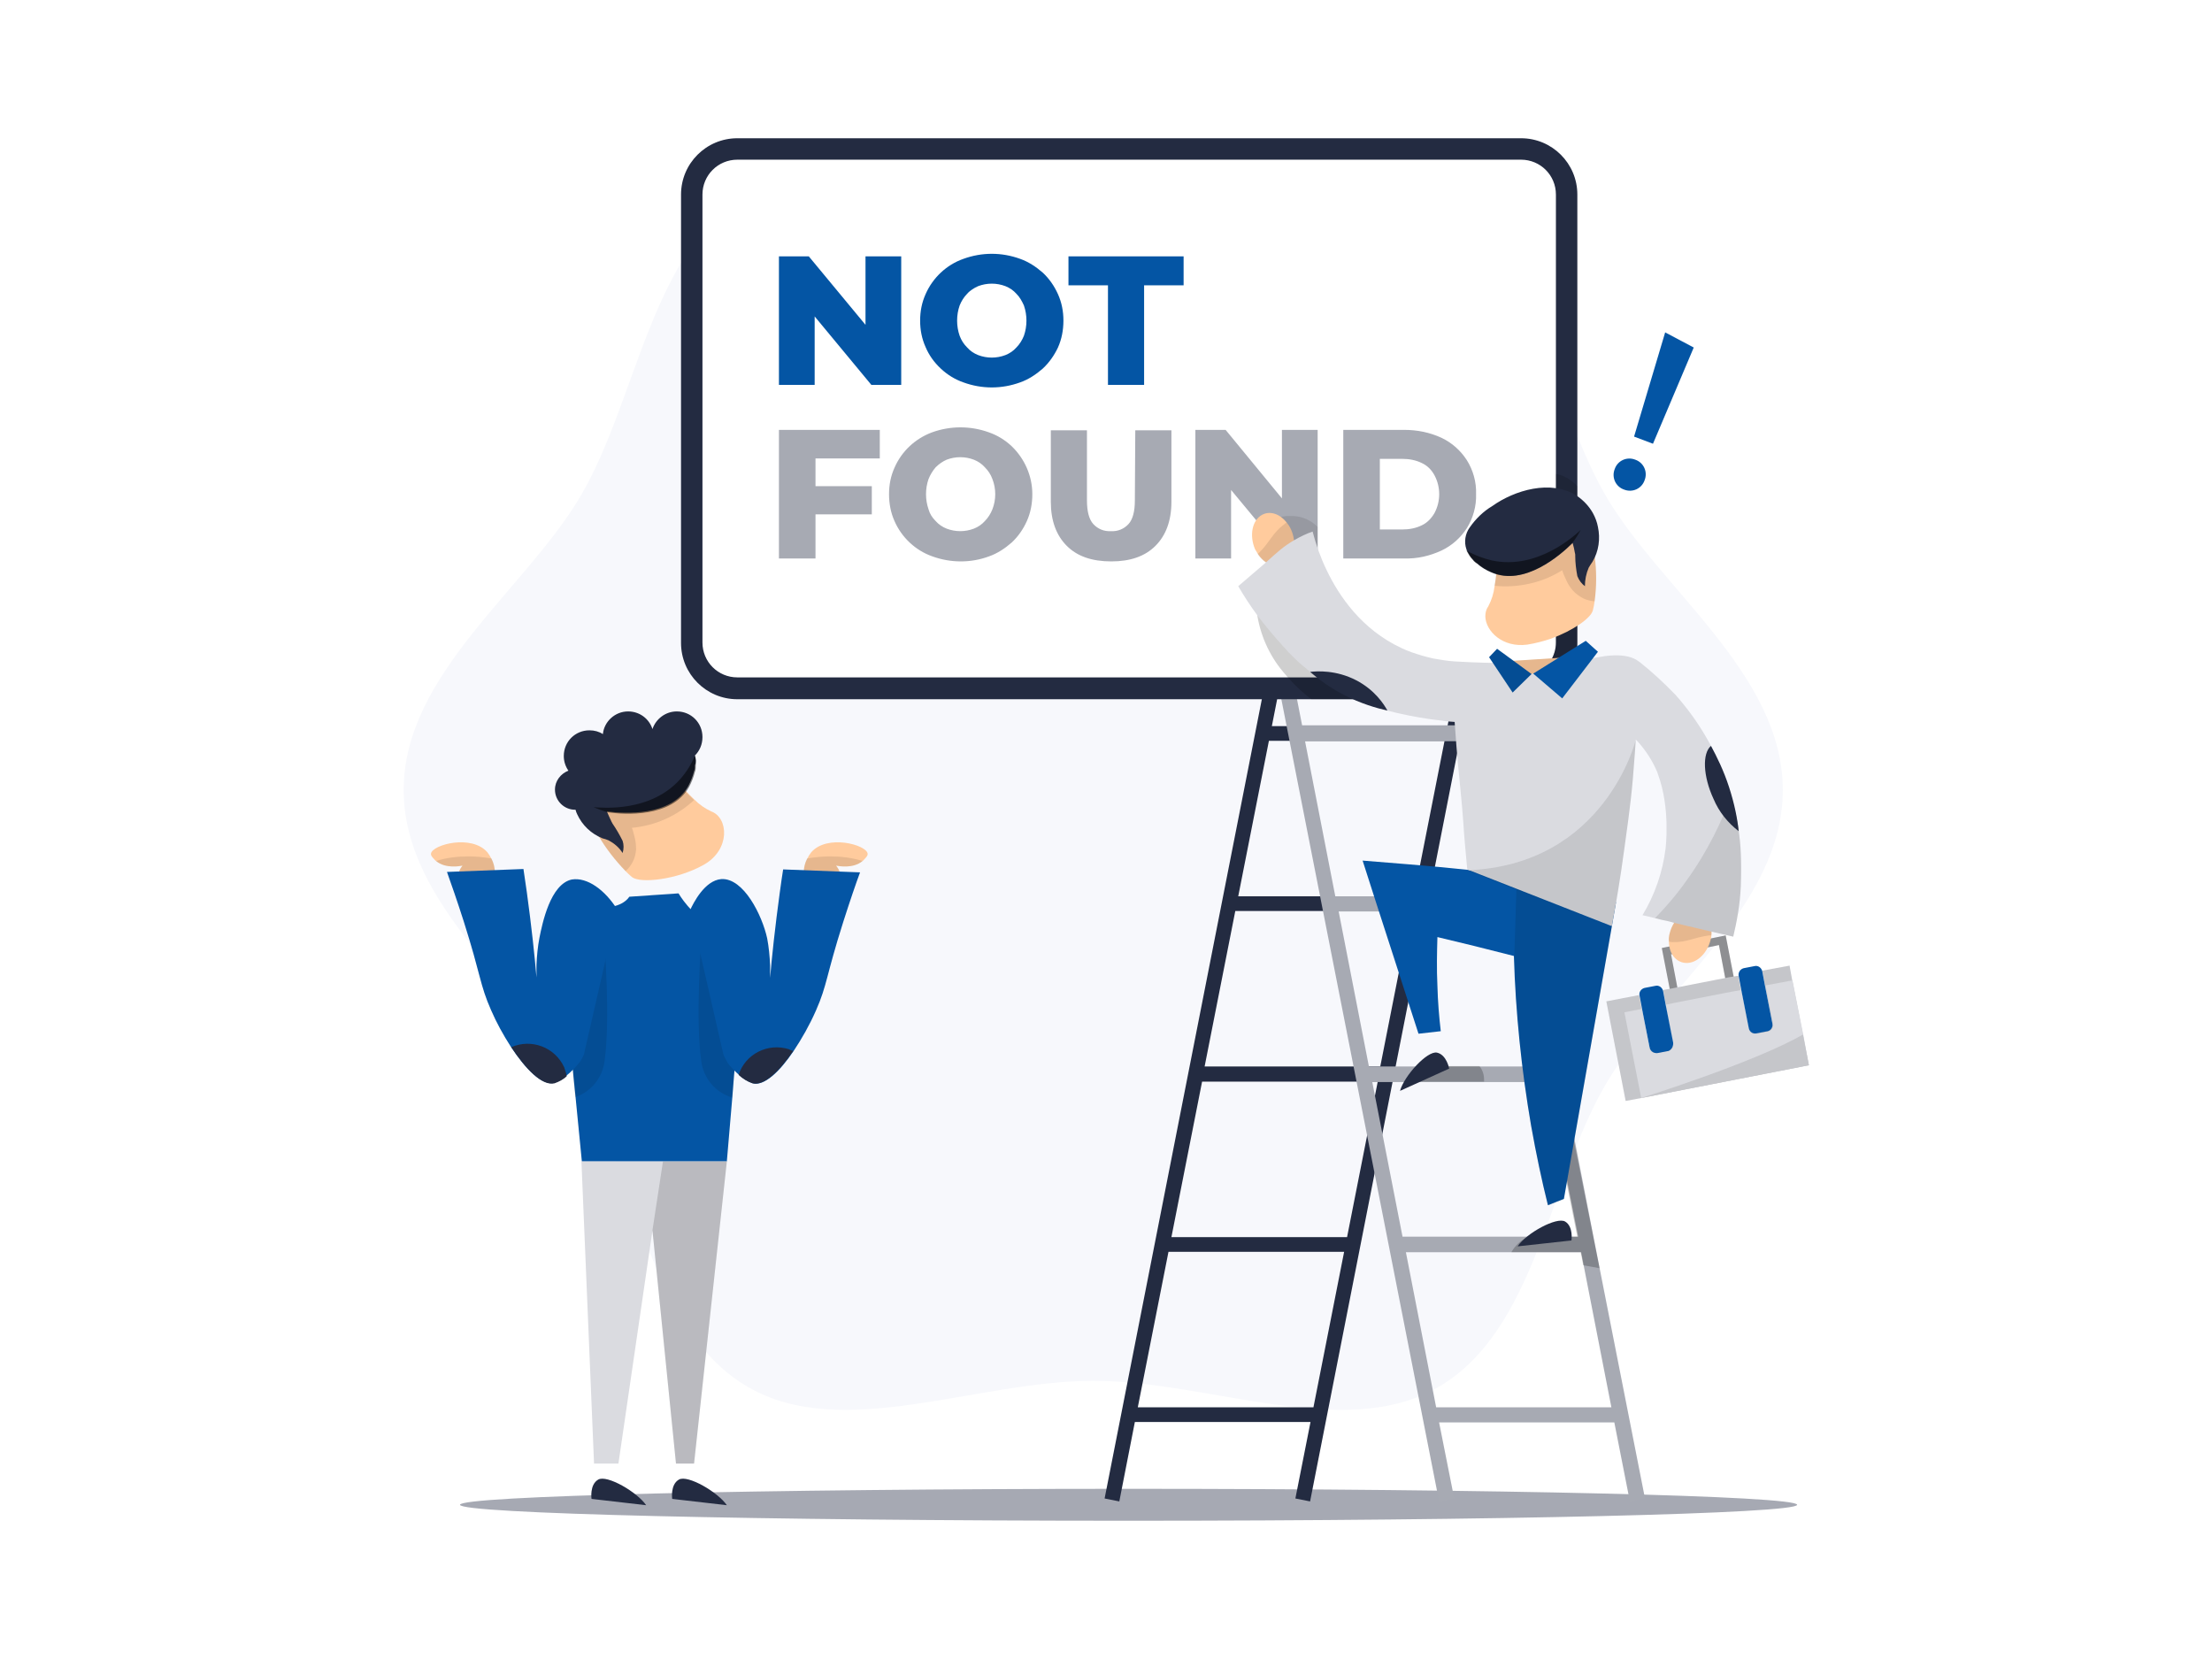 <svg xmlns="http://www.w3.org/2000/svg" width="800" height="600" fill="none" viewBox="0 0 800 600">
    <style>
        :where(.theme-dark, [data-bs-theme="dark"]) .tblr-illustrations-not-found-a { fill: #1A2030; } :where(.theme-dark, [data-bs-theme="dark"]) .tblr-illustrations-not-found-b { fill: black; opacity: 0.07; } :where(.theme-dark, [data-bs-theme="dark"]) .tblr-illustrations-not-found-c { fill: #454C5E; } :where(.theme-dark, [data-bs-theme="dark"]) .tblr-illustrations-not-found-d { fill: #232B41; }
        @media (prefers-color-scheme: dark) { .tblr-illustrations-not-found-a { fill: #1A2030; } .tblr-illustrations-not-found-b { fill: black; opacity: 0.07; } .tblr-illustrations-not-found-c { fill: #454C5E; } .tblr-illustrations-not-found-d { fill: #232B41; } }
    </style>
    <path d="M649.951 544.225C649.951 547.416 541.744 550 408.158 550C274.571 550 166.365 547.416 166.365 544.225C166.365 541.034 274.571 538.45 408.158 538.45C541.744 538.45 649.951 541.034 649.951 544.225Z" fill="#A6A9B3" class="tblr-illustrations-not-found-a"></path>
    <path d="M146 285.714C146 327.964 190.681 358.511 210.286 392.553C230.65 427.66 235.514 481.459 270.62 501.672C304.663 521.429 353.143 499.392 395.392 499.392C437.641 499.392 486.122 521.429 520.164 501.672C555.271 481.307 560.134 427.66 580.499 392.553C600.255 358.511 644.784 327.812 644.784 285.714C644.784 243.617 600.103 212.918 580.499 178.875C560.286 143.769 555.271 89.97 520.164 69.757C486.122 50 437.641 72.037 395.392 72.037C353.143 72.037 304.663 50 270.62 69.757C235.514 90.122 230.65 143.769 210.286 178.875C190.529 212.918 146 243.617 146 285.714Z" fill="#F7F8FC" class="tblr-illustrations-not-found-b"></path>
    <path d="M528.979 234.499L523.508 262.614H459.982L465.301 235.562L459.982 234.499L399.496 541.945L404.815 543.009L410.438 514.286H473.964L468.493 541.945L473.812 543.009L534.298 235.41L528.979 234.499ZM522.444 267.933L511.35 324.164H447.824L458.918 267.933H522.444ZM435.666 385.714L446.76 329.483H510.286L499.192 385.714H435.666ZM498.28 391.185L487.186 447.416H423.66L434.754 391.185H498.28ZM411.502 508.967L422.596 452.736H486.122L475.027 508.967H411.502Z" fill="#232B41" class="tblr-illustrations-not-found-c"></path>
    <path d="M578.523 458.663L569.404 411.854L534.45 234.346L528.979 235.41L534.298 262.31H470.924L465.453 234.346L459.982 235.41L520.468 543.009L525.939 541.945L520.468 514.438H583.842L589.465 543.009L594.936 541.945L578.523 458.663ZM471.988 268.085H535.362L546.304 324.164H482.93L471.988 268.085ZM484.146 329.635H547.52L558.462 385.714H495.088L484.146 329.635ZM496.304 391.337H559.678L565.453 420.517L570.772 447.264H507.246L496.304 391.337ZM519.404 508.966L508.462 452.887H571.836L572.14 454.407L572.748 457.599L582.778 508.966H519.404Z" fill="#A7AAB3"></path>
    <path d="M578.523 458.663L572.596 457.599L571.988 454.407L571.684 452.888H546.608C547.976 450.456 550.103 448.48 552.687 447.264H570.468L565.149 420.517L569.1 412.006L578.523 458.663Z" fill="black" opacity="0.22"></path>
    <path d="M266.669 53.799H550.103C559.222 53.799 566.517 61.094 566.517 70.213V232.371C566.517 241.489 559.222 248.784 550.103 248.784H266.669C257.55 248.784 250.255 241.489 250.255 232.371V70.365C250.255 61.246 257.55 53.799 266.669 53.799Z" fill="white" class="tblr-illustrations-not-found-d"></path>
    <path d="M550.103 50H266.668C255.422 50 246.304 59.118 246.304 70.365V232.523C246.304 243.769 255.422 252.888 266.668 252.888H550.103C561.349 252.888 570.468 243.769 570.468 232.523V70.365C570.468 59.118 561.349 50 550.103 50ZM562.717 232.371C562.717 237.234 559.83 241.793 555.422 243.769C553.751 244.529 551.927 244.985 550.103 244.985H266.668C259.678 244.985 254.054 239.362 254.054 232.371V70.365C254.054 63.374 259.678 57.751 266.668 57.751H550.103C557.094 57.751 562.717 63.374 562.717 70.365V232.371Z" fill="#232B41" class="tblr-illustrations-not-found-c"></path>
    <path d="M525.939 252.888H474.268C471.228 250.608 468.493 248.024 465.909 245.137C465.605 244.833 465.301 244.377 464.997 244.073C459.678 238.146 456.182 230.851 454.815 223.1C454.663 222.492 454.663 221.733 454.511 221.277C455.423 217.781 458.614 215.198 462.11 215.046C464.389 215.198 466.517 216.261 467.885 218.085C470.164 222.644 473.052 226.748 476.547 230.243C481.41 235.106 486.426 237.994 493.265 241.034C503.751 245.897 514.693 249.848 525.939 252.888Z" fill="black" opacity="0.19"></path>
    <path d="M313.021 117.477L292.504 92.705H281.714V139.21H294.632V114.438L315.149 139.21H325.939V92.705H313.021V117.477ZM377.155 98.632C374.723 96.505 371.988 94.681 368.948 93.617C362.261 91.185 355.118 91.185 348.431 93.617C342.352 95.745 337.337 100.456 334.754 106.383C333.386 109.423 332.778 112.614 332.778 115.957C332.778 119.301 333.386 122.492 334.754 125.532C335.969 128.419 337.793 131.003 340.225 133.283C342.656 135.562 345.392 137.234 348.431 138.298C355.118 140.73 362.261 140.73 368.948 138.298C371.988 137.234 374.723 135.41 377.155 133.283C379.434 131.155 381.258 128.571 382.626 125.684C383.994 122.644 384.602 119.301 384.602 115.957C384.602 112.614 383.994 109.423 382.626 106.383C381.258 103.343 379.434 100.76 377.155 98.632ZM370.316 121.429C369.708 122.948 368.796 124.468 367.58 125.684C366.517 126.9 365.149 127.812 363.629 128.419C360.437 129.635 356.942 129.635 353.751 128.419C352.231 127.812 350.863 126.9 349.799 125.684C348.583 124.468 347.672 123.1 347.064 121.429C345.848 117.933 345.848 113.982 347.064 110.486C347.672 108.967 348.583 107.447 349.799 106.231C350.863 105.015 352.383 104.103 353.751 103.495C356.942 102.28 360.437 102.28 363.629 103.495C365.149 104.103 366.517 105.015 367.58 106.231C368.796 107.447 369.556 108.815 370.316 110.486C371.532 113.982 371.532 117.933 370.316 121.429ZM386.425 92.705V103.192H400.711V139.21H413.781V103.192H428.067V92.705H386.425Z" fill="#0455A4" style="fill: #0455A4; fill: #0455A4;"></path>
    <path d="M281.714 201.976H294.936V186.018H315.301V175.836H294.936V165.806H318.188V155.471H281.714V201.976ZM365.909 161.398C363.477 159.119 360.741 157.447 357.702 156.383C351.015 153.951 343.72 153.951 337.033 156.383C330.954 158.663 326.091 163.222 323.507 169.149C322.14 172.188 321.532 175.38 321.532 178.723C321.532 182.067 322.14 185.41 323.507 188.45C326.091 194.377 331.106 199.088 337.185 201.216C343.872 203.647 351.167 203.647 357.702 201.216C360.741 200.152 363.477 198.328 365.909 196.201C368.188 194.073 370.012 191.489 371.38 188.45C372.748 185.41 373.355 182.067 373.355 178.723C373.355 172.188 370.62 165.957 365.909 161.398ZM358.918 184.195C358.31 185.714 357.398 187.234 356.182 188.45C355.118 189.666 353.751 190.578 352.231 191.185C349.039 192.401 345.544 192.401 342.352 191.185C340.833 190.578 339.465 189.666 338.401 188.45C337.185 187.234 336.273 185.866 335.817 184.195C334.602 180.699 334.602 176.748 335.817 173.252C336.425 171.733 337.337 170.213 338.401 168.997C339.617 167.781 340.985 166.869 342.352 166.261C345.544 165.046 349.039 165.046 352.231 166.261C353.751 166.869 355.118 167.781 356.182 168.997C357.398 170.213 358.31 171.581 358.918 173.252C360.286 176.748 360.286 180.699 358.918 184.195ZM410.437 181.003C410.437 184.954 409.678 187.842 408.158 189.514C406.486 191.337 404.206 192.249 401.775 192.097C399.343 192.249 397.064 191.337 395.392 189.514C393.872 187.842 393.112 184.954 393.112 181.003V155.623H380.042V181.459C380.042 188.298 382.018 193.617 385.817 197.416C389.617 201.216 394.936 203.04 401.927 203.04C408.766 203.04 414.085 201.216 417.884 197.416C421.684 193.617 423.659 188.298 423.659 181.459V155.623H410.589L410.437 181.003ZM463.629 180.243L443.264 155.471H432.322V201.976H445.24V177.204L456.334 190.578L465.757 201.976H476.547V155.471H463.629V180.243ZM530.498 166.413C528.219 162.918 525.179 160.182 521.38 158.359C517.124 156.383 512.565 155.471 507.854 155.471H485.817V201.976H507.854C512.565 202.128 517.124 201.064 521.38 199.088C525.179 197.264 528.219 194.529 530.498 191.033C532.778 187.386 533.994 182.979 533.842 178.723C533.994 174.316 532.778 170.061 530.498 166.413ZM518.796 185.562C517.732 187.386 516.213 189.058 514.237 189.97C512.109 191.033 509.678 191.489 507.246 191.489H499.039V165.957H507.246C509.678 165.957 512.109 166.413 514.237 167.477C516.213 168.389 517.732 169.909 518.796 171.885C521.076 176.14 521.076 181.307 518.796 185.562Z" fill="#A7AAB3"></path>
    <path d="M476.547 190.577V202.127H465.757L456.334 190.729C458.766 188.298 461.958 186.93 465.301 186.626H467.733C471.076 186.778 474.116 188.146 476.547 190.577Z" fill="black" opacity="0.1"></path>
    <path d="M177.307 319.757C174.116 322.645 166.669 320.365 165.909 317.021C165.757 316.413 165.605 315.198 167.277 313.07C166.365 313.222 161.198 314.286 157.702 311.398C157.398 311.246 157.246 310.942 157.094 310.79C156.486 310.182 155.727 309.423 155.879 308.663C156.486 305.471 170.468 301.672 176.243 308.207C176.851 308.967 177.307 309.727 177.763 310.638C179.283 313.526 179.587 317.629 177.307 319.757Z" fill="#FFCB9D" style="fill: #FFCB9D; fill: #FFCB9D;"></path>
    <path d="M177.307 319.757C174.116 322.644 166.669 320.365 165.909 317.021C165.757 316.413 165.605 315.197 167.277 313.07C166.365 313.222 161.198 314.286 157.702 311.398C161.502 310.182 165.453 309.726 169.556 309.726C172.292 309.726 175.027 310.03 177.763 310.486C179.283 313.526 179.587 317.629 177.307 319.757Z" fill="black" opacity="0.1"></path>
    <path d="M292.353 319.757C295.544 322.645 302.991 320.365 303.751 317.021C303.903 316.413 304.055 315.198 302.383 313.07C303.295 313.222 308.462 314.286 311.957 311.398C312.261 311.246 312.413 310.942 312.565 310.79C313.173 310.182 313.933 309.423 313.781 308.663C313.173 305.471 299.191 301.672 293.416 308.207C292.808 308.967 292.353 309.727 291.897 310.638C290.377 313.526 290.073 317.629 292.353 319.757Z" fill="#FFCB9D" style="fill: #FFCB9D; fill: #FFCB9D;"></path>
    <path d="M292.353 319.757C295.544 322.644 302.991 320.365 303.751 317.021C303.903 316.413 304.055 315.197 302.383 313.07C303.295 313.222 308.462 314.286 311.957 311.398C308.158 310.182 304.207 309.726 300.103 309.726C297.368 309.726 294.632 310.03 291.897 310.486C290.377 313.526 290.073 317.629 292.353 319.757Z" fill="black" opacity="0.1"></path>
    <path d="M270.772 329.027L268.948 349.544C268.036 359.271 267.277 368.997 266.365 378.724L265.453 389.21L264.845 396.961L262.869 420.061H210.438L208.158 396.809C207.854 394.377 207.702 391.793 207.398 389.21C207.094 385.258 206.638 381.459 206.182 377.508L205.574 371.733C204.207 357.447 202.687 343.161 201.319 328.875L270.772 329.027Z" fill="#0455A4" style="fill: #0455A4; fill: #0455A4;"></path>
    <path d="M210.286 420.061L214.845 529.331H223.659L235.97 444.985L244.48 529.331H251.015L262.869 420.061H210.286Z" fill="#DADBE0"></path>
    <path d="M244.48 529.331L235.969 444.985L239.769 420.061H262.869L251.015 529.331H244.48Z" fill="black" opacity="0.15"></path>
    <path d="M217.58 328.268C217.58 328.268 224.723 328.571 227.611 324.316L245.392 323.1C245.392 323.1 250.711 332.067 255.878 332.371C261.045 332.675 241.593 335.106 241.593 335.106L217.428 332.371L217.58 328.268Z" fill="#0455A4" style="fill: #0455A4; fill: #0455A4;"></path>
    <path d="M209.83 289.666C211.046 292.097 212.869 295.745 215.149 300L216.365 302.128C219.1 306.839 222.444 311.094 226.243 315.046C227.003 315.805 227.763 316.565 228.523 317.173C231.41 319.605 244.784 318.237 254.511 312.766C264.237 307.295 263.477 295.745 257.246 293.465C254.967 292.401 252.991 291.033 251.167 289.21C248.736 286.93 246.456 284.498 244.328 281.763C243.113 280.243 242.353 279.331 242.353 279.331L231.41 275.988L212.261 284.346C213.933 287.538 213.933 290.122 213.021 290.729C212.109 291.337 210.134 289.818 209.83 289.666Z" fill="#FFCB9D" style="fill: #FFCB9D; fill: #FFCB9D;"></path>
    <path d="M209.83 289.666C211.046 292.097 212.869 295.745 215.149 300L216.365 302.128C219.1 306.839 222.444 311.094 226.243 315.046C227.307 314.134 228.219 312.918 228.827 311.702C229.587 310.334 229.891 308.815 230.043 307.295C230.043 305.623 229.891 303.951 229.435 302.432C229.131 301.368 228.979 300.456 228.523 299.392C236.882 298.632 244.784 295.137 251.015 289.362C248.584 287.082 246.304 284.65 244.176 282.067C242.961 280.547 242.201 279.635 242.201 279.635L231.258 276.292L212.109 284.65C213.781 287.842 213.781 290.425 212.869 291.033C211.957 291.641 210.134 289.818 209.83 289.666Z" fill="black" opacity="0.1"></path>
    <path d="M251.319 273.252C252.991 271.58 254.055 269.301 254.055 266.565C254.055 261.398 249.951 257.295 244.784 257.295C240.681 257.295 237.185 260.03 235.97 263.678C234.754 259.878 231.258 257.295 227.155 257.295C222.444 257.295 218.492 260.942 218.036 265.501C216.669 264.59 214.997 264.134 213.173 264.134C208.006 264.134 203.903 268.237 203.903 273.404C203.903 275.38 204.511 277.203 205.574 278.723C202.839 279.787 200.711 282.371 200.711 285.562C200.711 289.666 204.055 292.857 208.006 292.857H208.158C208.31 293.465 208.462 293.921 208.766 294.529C210.59 298.48 213.781 301.52 217.884 303.191C218.644 303.343 219.404 303.647 220.164 303.951C222.14 305.015 223.963 306.535 225.179 308.51C225.635 306.991 225.635 305.471 225.179 304.103C224.115 301.976 222.9 299.848 221.532 297.872L221.38 297.568C221.228 297.264 221.076 297.112 220.924 296.656C220.468 295.745 220.012 294.681 219.556 293.617V293.465C225.635 294.225 242.656 295.441 248.887 284.346C249.799 282.675 250.559 280.699 251.015 278.875C251.015 278.723 251.167 278.571 251.167 278.419C251.319 277.963 251.319 277.355 251.319 276.9V276.748C251.775 275.836 251.775 274.468 251.319 273.252Z" fill="#232B41" class="tblr-illustrations-not-found-c"></path>
    <path d="M218.645 383.739C217.885 389.818 213.781 394.833 208.006 396.809C207.702 394.377 207.55 391.793 207.246 389.21C206.942 385.258 206.486 381.459 206.031 377.508L218.493 340.426C218.644 340.578 220.772 368.845 218.645 383.739ZM266.365 378.723L265.453 389.21L264.845 396.961C258.766 395.137 254.359 389.97 253.599 383.587C251.471 368.693 253.599 340.426 253.599 340.426L266.365 378.723Z" fill="black" opacity="0.1"></path>
    <path d="M223.204 328.875C217.733 352.735 211.198 381.307 211.198 381.307C210.742 382.371 210.134 383.587 209.374 384.498C208.006 386.17 206.486 387.69 204.815 389.058C203.599 390.273 202.079 391.033 200.407 391.641C196 392.705 190.073 386.626 184.754 378.571C182.018 374.316 179.587 369.909 177.611 365.349C173.508 356.079 173.964 352.887 167.733 333.283C165.301 325.684 163.173 319.605 161.654 315.349L189.313 314.286C189.617 316.413 190.073 319.301 190.529 322.644C192.201 334.802 193.416 346.201 194.024 353.495V348.936C194.176 345.593 194.48 342.401 195.088 339.21C196.152 333.891 199.04 319.757 206.79 318.085C212.413 317.173 218.796 321.884 223.204 328.875ZM311.046 315.501C309.526 319.605 307.398 325.836 304.967 333.435C298.736 353.039 299.192 356.231 295.088 365.501C292.809 370.669 290.073 375.532 287.033 380.091C282.018 387.538 276.395 392.857 272.292 391.793C270.468 391.185 268.796 390.122 267.277 388.754C265.909 387.538 264.541 386.17 263.325 384.65C262.717 383.587 262.109 382.523 261.654 381.459L249.647 329.027C250.711 326.748 254.815 318.389 260.894 317.933C268.948 317.477 275.635 331.003 277.459 339.362C278.067 342.553 278.371 345.897 278.523 349.088V353.647C279.131 346.353 280.347 334.954 282.018 322.796C282.474 319.301 282.93 316.413 283.234 314.438L311.046 315.501Z" fill="#0455A4" style="fill: #0455A4; fill: #0455A4;"></path>
    <path d="M570.468 175.836V242.249C569.404 243.161 568.036 243.921 566.669 244.377L566.365 244.529C562.717 245.745 558.918 245.897 555.271 244.681L555.422 243.769C559.83 241.641 562.717 237.234 562.717 232.371V171.428C563.021 171.428 563.325 171.58 563.629 171.58C566.365 172.34 568.644 173.86 570.468 175.836Z" fill="black" opacity="0.15"></path>
    <path d="M627.915 358.207L627.003 353.191L624.115 338.298L620.468 339.058L604.055 342.249L601.015 342.857L603.903 357.751L604.815 362.766L605.118 364.742L628.219 360.182L627.915 358.207ZM619.556 342.249L621.684 341.793L623.963 353.799L624.723 357.751L607.398 361.094L606.638 357.143L604.359 345.137H604.511L619.556 342.249Z" fill="#DADBE0"></path>
    <path d="M627.915 358.207L627.003 353.191L624.115 338.298L620.468 339.058L604.055 342.249L601.015 342.857L603.903 357.751L604.815 362.766L605.118 364.742L628.219 360.182L627.915 358.207ZM619.556 342.249L621.684 341.793L623.963 353.799L624.723 357.751L607.398 361.094L606.638 357.143L604.359 345.137H604.511L619.556 342.249Z" fill="black" opacity="0.35"></path>
    <path d="M654.207 385.258L648.128 354.255L647.216 349.24L637.337 351.064L638.249 355.927L640.985 369.909C641.289 371.277 640.377 372.493 639.161 372.796L635.21 373.556C633.842 373.86 632.626 372.948 632.322 371.733L629.587 357.751L628.675 352.888L625.027 353.496L604.815 357.447L601.471 358.055L602.383 362.918L605.118 376.9C605.422 378.268 604.511 379.483 603.295 379.787L599.343 380.547C597.976 380.851 596.76 379.939 596.456 378.724L593.72 364.742L592.808 359.879L580.954 362.158L587.945 398.176L593.568 397.113L654.207 385.258Z" fill="#DADBE0"></path>
    <path d="M654.207 385.258L648.128 354.255L647.216 349.24L637.337 351.064L638.249 355.927L640.985 369.909C641.289 371.277 640.377 372.493 639.161 372.796L635.21 373.556C633.842 373.86 632.626 372.948 632.322 371.733L629.587 357.751L628.675 352.888L625.027 353.496L604.815 357.447L601.471 358.055L602.383 362.918L605.118 376.9C605.422 378.268 604.511 379.483 603.295 379.787L599.343 380.547C597.976 380.851 596.76 379.939 596.456 378.724L593.72 364.742L592.808 359.879L580.954 362.158L587.945 398.176L593.568 397.113L654.207 385.258Z" fill="black" opacity="0.1"></path>
    <path d="M654.207 385.258L593.568 397.113L587.489 366.109L593.72 364.894L596.456 378.875C596.76 380.243 597.976 381.003 599.343 380.851L603.295 380.091C604.663 379.787 605.422 378.571 605.118 377.204L602.383 363.374L606.03 362.614L626.243 358.663L629.739 358.055L632.474 372.037C632.778 373.404 633.994 374.164 635.362 373.86L639.313 373.1C640.681 372.796 641.441 371.581 641.289 370.365L638.553 356.383L648.28 354.559L652.231 374.468L654.207 385.258Z" fill="#DADBE0"></path>
    <path d="M605.118 377.051L602.383 363.222L601.471 358.358C601.167 357.143 599.951 356.231 598.735 356.535L594.784 357.295C593.568 357.599 592.656 358.814 592.96 360.03L593.872 364.893L596.608 378.875C596.912 380.243 598.127 381.003 599.495 380.851L603.447 380.091C604.51 379.635 605.27 378.419 605.118 377.051ZM640.985 370.061L638.249 356.079L637.337 351.216C637.033 350 635.817 349.088 634.602 349.392L630.65 350.152C629.434 350.456 628.523 351.672 628.827 353.039L629.738 357.903L632.474 371.884C632.778 373.252 633.994 374.012 635.361 373.708L639.313 372.948C640.529 372.644 641.289 371.428 640.985 370.061Z" fill="#0455A4" style="fill: #0455A4; fill: #0455A4;"></path>
    <path d="M574.267 186.778C574.875 189.514 575.635 193.465 576.395 198.48C576.547 199.544 576.699 200.608 576.699 200.912C577.459 206.383 577.459 212.006 576.699 217.477C576.547 218.541 576.395 219.605 576.091 220.669C575.483 223.556 568.796 228.115 560.893 231.003C558.158 231.915 555.27 232.675 552.383 233.131C543.416 234.346 537.337 228.267 537.185 222.948C537.185 221.58 537.489 220.365 538.249 219.301C539.465 217.021 540.225 214.59 540.529 212.006C541.137 208.663 541.441 205.167 541.441 201.824C541.593 199.848 541.441 198.632 541.441 198.632L548.28 189.058L568.948 184.042C569.556 187.538 571.076 189.818 572.14 189.666C573.204 189.514 574.115 187.234 574.267 186.778Z" fill="#FFCB9D" style="fill: #FFCB9D; fill: #FFCB9D;"></path>
    <path d="M574.267 186.778C574.875 189.513 575.635 193.465 576.395 198.48C576.547 199.544 576.699 200.608 576.699 200.912C577.459 206.383 577.459 212.006 576.699 217.477C575.331 217.325 573.811 217.021 572.596 216.413C571.228 215.653 569.86 214.741 568.796 213.526C567.732 212.31 566.821 210.79 566.213 209.27C565.757 208.358 565.301 207.295 564.997 206.231C561.349 208.51 557.398 210.182 553.143 211.094C549.039 212.006 544.784 212.31 540.529 211.854C541.137 208.51 541.441 205.015 541.441 201.672C541.593 199.696 541.441 198.48 541.441 198.48L548.28 188.906L568.948 183.89C569.556 187.386 571.076 189.665 572.14 189.513C573.204 189.362 574.115 187.234 574.267 186.778Z" fill="black" opacity="0.1"></path>
    <path d="M577.915 190.577C578.827 194.833 578.219 199.392 575.939 203.191C575.483 203.799 575.027 204.559 574.571 205.319C573.66 207.447 573.204 209.726 573.204 212.006C571.988 211.094 571.076 209.878 570.468 208.359C570.012 205.927 569.708 203.495 569.708 201.064V200.76C569.708 200.608 569.708 200.304 569.556 199.848C569.404 198.784 569.1 197.568 568.796 196.504V196.353C564.389 200.76 551.319 212.158 539.465 206.991C537.641 206.231 535.818 205.167 534.298 203.799C534.146 203.647 533.994 203.647 533.842 203.495C533.538 203.191 533.082 202.887 532.778 202.432L532.626 202.28C531.714 201.368 531.106 200.152 530.498 199.088L530.346 198.632C529.435 196.049 529.891 193.009 531.562 190.729C533.69 187.69 536.425 184.954 539.769 182.979C547.672 177.356 560.894 173.252 570.316 179.331C572.748 181.003 574.723 183.131 576.091 185.562C577.003 187.234 577.611 188.906 577.915 190.577Z" fill="#232B41" class="tblr-illustrations-not-found-c"></path>
    <path d="M603.903 337.386C603.599 338.45 603.447 339.514 603.599 340.577C603.599 344.529 605.726 347.568 608.918 348.176C613.021 348.936 617.276 345.289 618.644 339.969C618.796 339.362 618.948 338.754 618.948 338.298C619.404 333.738 617.277 329.939 613.781 329.331C609.526 328.571 605.27 332.219 603.903 337.386Z" fill="#FFCB9D" style="fill: #FFCB9D; fill: #FFCB9D;"></path>
    <path d="M603.903 337.386C603.599 338.45 603.447 339.514 603.599 340.577L604.815 340.729C610.134 340.881 612.413 339.058 618.188 338.298H618.948C619.404 333.738 617.277 329.939 613.781 329.331C609.526 328.571 605.27 332.219 603.903 337.386Z" fill="black" opacity="0.1"></path>
    <path d="M466.973 191.641C466.517 190.577 465.909 189.666 465.301 188.906C462.869 185.866 459.374 184.65 456.486 186.17C452.839 188.146 451.775 193.617 453.903 198.632C454.207 199.088 454.511 199.696 454.815 200.152C457.246 203.951 461.349 205.775 464.541 203.951C468.036 202.128 469.1 196.504 466.973 191.641Z" fill="#FFCB9D" style="fill: #FFCB9D; fill: #FFCB9D;"></path>
    <path d="M466.973 191.641C466.517 190.577 465.909 189.666 465.301 188.906C464.997 189.21 464.693 189.362 464.389 189.666C460.134 192.857 459.526 195.745 455.422 199.848C455.27 200 455.118 200.152 454.814 200.304C457.246 204.103 461.349 205.927 464.541 204.103C468.036 202.128 469.1 196.505 466.973 191.641Z" fill="black" opacity="0.1"></path>
    <path d="M584.45 326.292L582.93 335.107L565.605 433.587C563.629 434.347 561.806 435.107 559.83 435.866C557.55 426.748 555.575 417.325 553.751 407.143C550.255 386.778 548.128 366.262 547.52 345.745C542.809 344.529 537.945 343.313 533.082 342.097L519.86 338.906C519.708 344.377 519.556 350.304 519.86 356.535C520.012 362.31 520.468 367.781 521.076 372.948L513.021 373.86C506.334 353.04 499.496 332.219 492.809 311.246L509.678 312.614C516.821 313.222 523.812 313.83 530.803 314.59L584.45 326.292Z" fill="#0455A4" style="fill: #0455A4; fill: #0455A4;"></path>
    <path d="M629.587 320.516C629.283 327.507 628.067 333.586 626.851 338.754L618.948 336.93L605.423 333.738L604.359 333.434L603.143 333.13L601.015 332.675L598.584 332.067C597.216 331.763 595.696 331.307 594.024 331.003C598.484 323.628 601.332 315.393 602.383 306.839C602.383 306.839 604.207 292.401 599.647 280.091L599.344 279.179C597.672 275.228 595.24 271.428 592.353 268.237L591.593 267.477C591.289 272.796 590.833 277.507 590.529 281.763C589.617 292.097 588.249 300.912 587.489 306.687C585.97 317.933 584.298 327.659 582.93 334.954L530.65 314.437C530.499 312.918 529.283 299.696 529.283 298.176C529.131 295.592 528.523 288.602 527.763 281.155C527.003 273.708 526.395 265.805 526.091 261.094C524.571 260.942 523.204 260.942 521.532 260.638C516.061 260.03 510.742 259.118 505.423 257.903L501.775 256.991C497.672 255.775 493.568 254.255 489.617 252.431C483.842 249.848 478.371 246.504 473.508 242.705C470.012 239.969 466.821 236.93 463.933 233.586C460.731 230.078 457.688 226.427 454.815 222.644C452.231 219.149 449.951 215.653 447.824 212.006C451.927 208.51 455.271 205.623 457.398 203.799C462.109 199.544 464.237 197.568 468.188 195.289C470.316 194.073 472.444 193.009 474.723 192.249C475.939 196.96 477.611 201.672 479.739 206.079C484.298 215.653 492.505 227.659 506.79 234.346C508.006 234.954 509.222 235.41 510.438 235.866C513.021 236.778 515.605 237.538 518.34 238.146C520.924 238.602 523.508 239.058 526.091 239.21C533.69 239.665 540.529 239.817 546.456 239.817C567.885 239.817 578.979 237.538 578.979 237.538C578.979 237.538 588.097 235.562 592.657 239.21L593.112 239.513C597.672 243.161 601.927 247.112 606.03 251.368C607.094 252.583 608.158 253.799 609.222 255.167C612.869 259.726 616.061 264.589 618.796 269.757C621.38 274.772 623.508 279.939 625.179 285.106C625.483 286.018 625.787 286.93 626.091 287.994C627.915 294.225 628.675 299.088 628.827 300.456C629.131 302.583 629.435 305.319 629.587 308.662C629.739 312.158 629.739 316.261 629.587 320.516Z" fill="#DADBE0"></path>
    <path d="M565.149 237.842C562.261 240.882 558.614 242.857 554.511 243.617C554.359 243.617 554.055 243.617 553.903 243.769L543.872 239.21L565.149 237.842Z" fill="#FFCB9D" style="fill: #FFCB9D; fill: #FFCB9D;"></path>
    <path d="M591.593 267.629C591.289 272.948 590.833 277.66 590.529 281.915C589.617 292.249 588.249 301.064 587.489 306.839C585.97 318.237 584.298 327.812 582.93 335.258L530.65 314.742C580.498 312.918 591.593 267.629 591.593 267.629ZM629.587 320.517C629.283 327.508 628.067 333.587 626.851 338.754L618.948 336.93L605.422 333.739L604.359 333.435L603.143 333.131L601.015 332.675L598.584 332.067C602.231 328.267 606.03 324.012 609.678 318.845C617.732 307.751 622.748 296.96 626.091 287.842C627.915 294.073 628.675 298.936 628.827 300.304C629.131 302.432 629.435 305.167 629.587 308.511C629.739 312.158 629.739 316.261 629.587 320.517Z" fill="black" opacity="0.1"></path>
    <path d="M628.827 300.608C624.875 297.568 621.684 293.617 619.708 288.906C615.909 280.699 615.605 272.492 618.796 269.757C620.924 273.708 623.356 278.571 625.331 284.65C627.307 290.729 628.371 296.201 628.827 300.608Z" fill="#232B41" class="tblr-illustrations-not-found-c"></path>
    <path d="M582.93 335.258L565.605 433.739C563.629 434.498 561.805 435.258 559.83 436.018C557.55 426.9 555.574 417.477 553.751 407.295C550.255 386.93 548.128 366.413 547.672 345.745L548.432 321.581L582.93 335.258Z" fill="black" opacity="0.1"></path>
    <path d="M204.967 389.21C203.751 390.425 202.231 391.185 200.559 391.793C196.152 392.857 190.225 386.778 184.906 378.723C192.201 375.532 200.711 378.723 204.055 386.018C204.359 387.082 204.815 388.146 204.967 389.21ZM286.881 380.091C281.866 387.538 276.243 392.857 272.14 391.793C270.316 391.185 268.644 390.122 267.125 388.754C269.556 381.155 277.763 377.052 285.362 379.483C285.818 379.787 286.426 379.939 286.881 380.091Z" fill="#232B41" class="tblr-illustrations-not-found-c"></path>
    <path d="M591.441 166.261C588.401 165.045 585.058 166.565 583.994 169.605C582.778 172.644 584.298 175.988 587.337 177.052C590.377 178.267 593.72 176.748 594.784 173.708C596 170.669 594.48 167.325 591.441 166.261ZM602.231 120.213L590.985 157.903L597.824 160.486L612.565 125.684L602.231 120.213Z" fill="#0455A4" style="fill: #0455A4; fill: #0455A4;"></path>
    <path d="M654.207 385.258L593.568 397.113C594.936 396.657 634.602 384.195 652.079 374.164L654.207 385.258ZM565.149 237.842C562.261 240.882 558.614 242.857 554.511 243.617C554.359 243.617 554.055 243.617 553.903 243.769L543.872 239.21L565.149 237.842Z" fill="black" opacity="0.1"></path>
    <path d="M554.511 243.617L573.508 231.763L577.915 235.714L564.997 252.584L554.511 243.617ZM553.903 243.769L541.441 234.65L538.553 237.69L547.064 250.456L553.903 243.769Z" fill="#0455A4" style="fill: #0455A4; fill: #0455A4;"></path>
    <path d="M553.903 243.769L541.441 234.65L538.553 237.69L547.064 250.456L553.903 243.769Z" fill="black" opacity="0.1"></path>
    <path d="M536.73 390.426V391.186H511.35V390.426C511.35 388.754 511.957 386.93 513.021 385.562H535.058C536.274 387.082 536.73 388.754 536.73 390.426Z" fill="black" opacity="0.22"></path>
    <path d="M571.988 454.407L571.684 452.887C571.836 453.343 571.836 453.799 571.988 454.407ZM548.887 450.76L568.34 448.632C568.34 448.632 569.1 443.617 566.061 441.793C563.021 439.969 551.927 446.048 548.887 450.76ZM506.334 394.529L524.115 386.474C524.115 386.474 523.204 381.459 519.708 380.699C516.213 379.939 507.854 389.058 506.334 394.529ZM233.69 544.377L213.933 542.097C213.933 542.097 213.173 536.93 216.365 535.106C219.556 533.283 230.498 539.665 233.69 544.377ZM262.869 544.377L243.112 542.097C243.112 542.097 242.353 536.93 245.544 535.106C248.736 533.283 259.678 539.665 262.869 544.377Z" fill="#232B41" class="tblr-illustrations-not-found-c"></path>
    <path d="M568.644 196.353C564.237 200.76 551.167 212.158 539.313 206.991C537.489 206.231 535.666 205.167 534.146 203.799C533.994 203.647 533.842 203.647 533.69 203.495C533.234 203.192 532.93 202.888 532.626 202.432L532.474 202.28C531.562 201.368 530.954 200.152 530.346 199.088C533.234 200.76 536.425 201.976 539.769 202.736C556.03 206.079 569.404 193.769 571.532 191.793L571.684 191.641C570.772 193.313 569.86 194.833 568.644 196.353Z" fill="black" opacity="0.5"></path>
    <path d="M219.86 293.769C225.939 294.681 242.961 295.745 249.192 284.65C250.103 282.979 250.863 281.003 251.319 279.179C251.319 279.027 251.471 278.875 251.471 278.723C251.623 278.267 251.623 277.66 251.623 277.204V277.052C251.775 275.836 251.623 274.468 251.319 273.252C250.103 276.292 248.28 279.179 246.152 281.611C235.362 293.921 217.733 292.097 214.845 291.945H214.693C216.213 292.553 218.037 293.313 219.86 293.769Z" fill="black" opacity="0.5"></path>
    <path d="M501.775 256.991C497.672 256.079 492.049 254.407 486.122 251.368C480.802 248.632 476.851 245.593 473.812 243.009C476.243 242.705 483.234 242.249 490.529 246.049C497.216 249.544 500.559 254.711 501.775 256.991Z" fill="#232B41" class="tblr-illustrations-not-found-c"></path>
</svg>